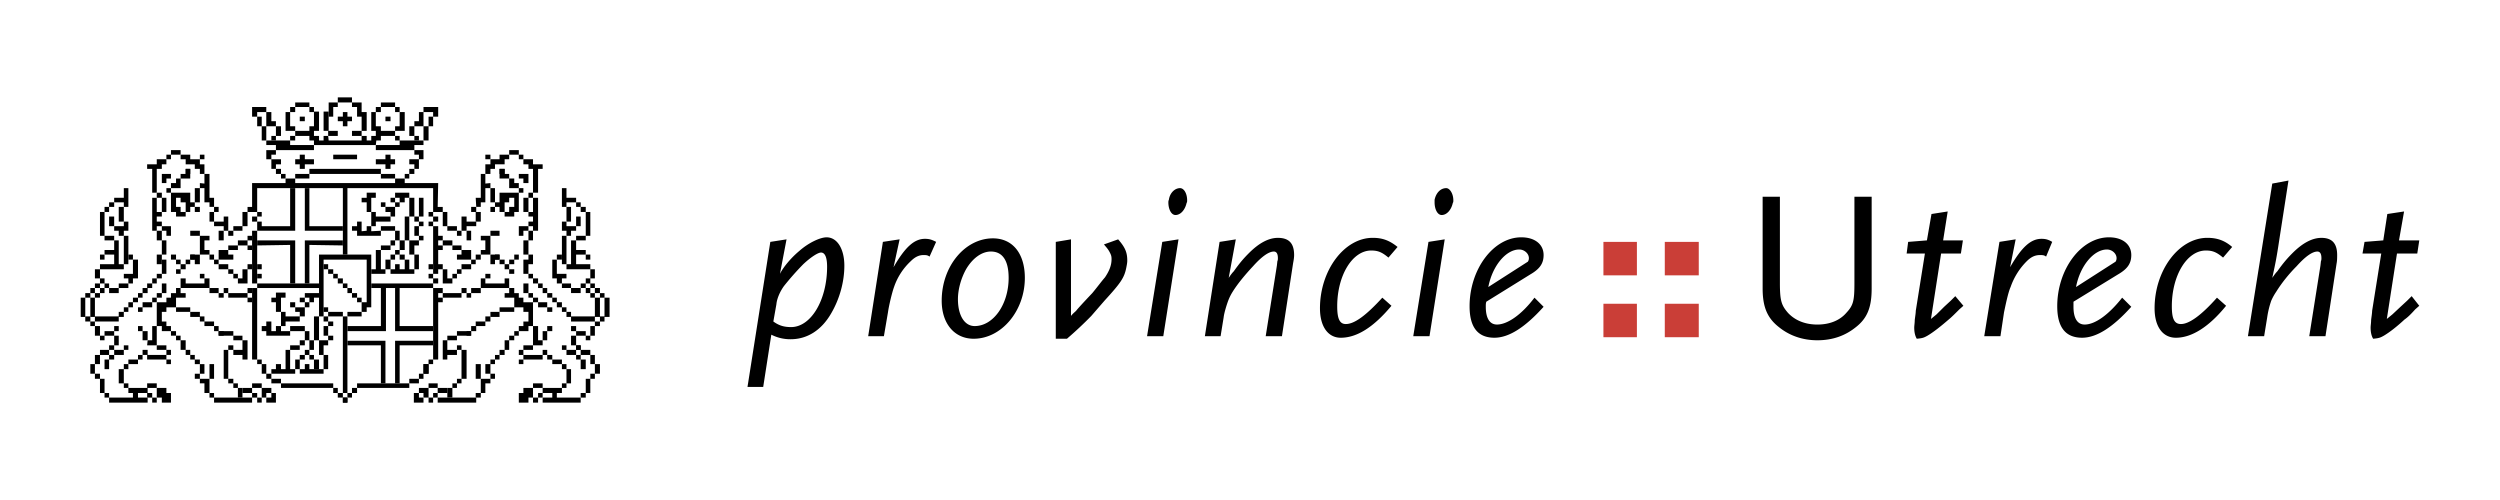 <svg xmlns="http://www.w3.org/2000/svg" width="200" height="40" style=""><rect id="backgroundrect" width="100%" height="100%" x="0" y="0" fill="none" stroke="none"/><g class="currentLayer" style=""><title>Layer 1</title><g fill-rule="evenodd" clip-rule="evenodd" id="svg_1" class=""><path fill="#fff" fill-opacity="0.0" d="M3.622,-76.378 h192.756 v192.756 H3.622 V-76.378 z" id="svg_2"/><path fill="#ca3e37" d="M128.274,19.351 h2.678 v2.677 h-2.678 v-2.677 zM133.183,19.351 h2.718 v2.677 h-2.718 v-2.677 zM128.274,24.3 h2.678 v2.677 h-2.678 v-2.677 zM133.183,24.3 h2.718 v2.677 h-2.718 v-2.677 z" id="svg_3"/><path d="M9.134,19.23 h0.365 v1.906 h0.406 v0.406 H7.998 v-0.406 h1.136 v-0.77 h-0.771 v-0.365 h0.771 v-0.771 zM20.574,16.958 h0.364 v0.365 h-0.364 v-0.365 zM20.167,17.323 h0.407 v0.406 h-0.407 v-0.406 zM17.125,31.806 h3.042 v0.404 h-3.042 v-0.404 zM20.574,21.136 h0.364 v0.406 h-0.364 v-0.406 zM20.574,21.907 h0.364 v0.365 h-0.364 v-0.365 zM27.429,31.806 h0.365 v0.404 h-0.365 v-0.404 zM21.303,29.897 h0.406 v0.407 h-0.406 v-0.407 zM20.938,29.128 h0.365 v0.769 h-0.365 v-0.769 zM25.887,24.585 h0.365 v0.365 h-0.365 v-0.365 zM20.574,28.763 h0.364 v0.365 h-0.364 v-0.365 zM21.709,30.304 h0.771 v0.365 h-0.771 v-0.365 zM26.658,31.034 h0.365 v0.406 h-0.365 v-0.406 zM27.023,31.44 h0.406 v0.366 h-0.406 v-0.366 zM23.981,9.331 h0.405 v0.366 h-0.405 v-0.366 zM22.48,13.915 h0.365 v0.366 h-0.365 v-0.366 zM23.21,10.873 h0.406 v0.365 h-0.406 v-0.365 zM22.074,13.51 h0.406 v0.405 h-0.406 v-0.405 zM24.751,8.561 h0.366 v0.405 h-0.366 v-0.405 zM23.21,8.561 h0.406 v0.405 h-0.406 v-0.405 zM34.65,17.323 h0.405 v0.406 h-0.405 v-0.406 zM34.285,17.729 h0.365 v0.365 h-0.365 v-0.365 zM34.65,22.272 h0.405 v0.405 h-0.405 v-0.405 zM34.285,21.136 h0.365 v0.406 h-0.365 v-0.406 zM34.285,21.907 h0.365 v0.365 h-0.365 v-0.365 z" id="svg_4"/><path d="M27.429,31.806 h0.365 v0.404 h-0.365 v-0.404 zM33.514,29.897 h0.365 v0.407 h-0.365 v-0.407 zM33.879,29.128 h0.406 v0.769 h-0.406 v-0.769 z" id="svg_5"/><path d="M33.879,29.128 h0.406 v0.769 h-0.406 v-0.769 zM34.285,28.763 h0.365 v0.365 h-0.365 v-0.365 zM32.743,30.304 h0.771 v0.365 h-0.771 v-0.365 zM28.159,31.034 h0.406 v0.406 h-0.406 v-0.406 zM27.794,31.44 h0.365 v0.366 h-0.365 v-0.366 zM30.471,13.915 h1.136 v0.366 h-1.136 v-0.366 zM30.836,9.331 h0.406 v0.366 h-0.406 v-0.366 zM32.378,13.915 h0.365 v0.366 h-0.365 v-0.366 zM31.607,10.873 h0.365 v0.365 h-0.365 v-0.365 zM32.743,13.51 h0.406 v0.405 h-0.406 v-0.405 zM30.066,8.561 h0.405 v0.405 h-0.405 v-0.405 zM31.607,8.561 h0.365 v0.405 h-0.365 v-0.405 zM34.65,18.094 h0.405 v3.813 h-0.405 v-3.813 zM20.574,22.677 H25.522 v0.365 h-4.948 v-0.365 zM27.429,25.313 h0.365 v6.127 h-0.365 v-6.127 zM25.887,21.136 h0.365 v0.406 h-0.365 v-0.406 zM26.252,21.542 h0.406 v0.365 h-0.406 v-0.365 zM26.658,21.907 h0.365 v0.365 h-0.365 v-0.365 zM27.023,22.272 h0.406 v0.405 h-0.406 v-0.405 zM27.429,22.677 h0.365 v0.365 h-0.365 v-0.365 zM28.159,23.448 h0.406 v0.365 h-0.406 v-0.365 zM27.794,23.042 h0.365 v0.406 h-0.365 v-0.406 zM28.565,23.813 h0.365 v0.366 h-0.365 v-0.366 zM29.701,22.677 h4.949 v0.365 h-4.949 v-0.365 zM24.751,13.51 h5.72 v0.405 h-5.72 v-0.405 zM26.658,12.374 h1.907 v0.365 h-1.907 v-0.365 zM30.066,11.603 h3.083 v0.406 h-3.083 v-0.406 zM31.972,11.238 h1.907 v0.365 H31.972 v-0.365 zM22.074,11.603 h3.043 v0.406 h-3.043 v-0.406 zM21.303,11.238 h1.907 v0.365 h-1.907 v-0.365 zM23.616,13.915 h1.135 v0.366 h-1.135 v-0.366 zM23.981,12.374 h0.405 v0.365 h0.731 v0.406 h-0.731 v0.365 h-0.405 v-0.365 h-0.365 v-0.406 h0.365 v-0.365 zM25.887,8.926 h0.406 v1.541 h-0.406 v-1.541 zM27.023,7.79 h1.136 v0.406 h-1.136 v-0.406 zM27.429,8.966 h0.365 v0.365 h0.365 v0.366 h-0.365 v0.405 h-0.365 v-0.405 h-0.406 v-0.366 h0.406 v-0.365 zM34.285,16.958 h0.365 v0.365 h-0.365 v-0.365 zM33.514,17.729 h0.365 v0.365 h-0.365 v-0.365 zM33.149,17.323 h0.365 v0.406 h-0.365 v-0.406 zM33.149,19.23 h0.365 v0.406 h-0.365 v-0.406 zM33.514,18.865 h0.365 v0.365 h-0.365 v-0.365 zM31.607,21.136 h0.365 v0.406 h-0.365 v-0.406 zM29.701,21.542 h1.135 v0.365 h-1.135 v-0.365 zM30.836,20.77 h0.406 v0.772 h-0.406 v-0.772 zM31.242,21.542 h1.907 v0.365 H31.242 v-0.365 zM33.149,20.366 h0.365 v1.176 h-0.365 v-1.176 zM31.607,20.001 h0.365 v0.365 h-0.365 v-0.365 zM31.242,20.366 h0.365 v0.404 h-0.365 v-0.404 zM31.972,20.366 h0.406 v0.404 h-0.406 v-0.404 zM32.378,20.77 h0.365 v0.772 h-0.365 v-0.772 zM32.743,19.23 h0.406 v1.136 h-0.406 v-1.136 zM31.972,19.23 h0.406 v0.771 h-0.406 v-0.771 zM31.242,19.23 h0.365 v0.406 h-0.365 v-0.406 zM32.378,17.323 h0.365 v1.907 h-0.365 v-1.907 zM31.607,18.459 h0.365 v0.771 h-0.365 v-0.771 zM30.471,18.094 h1.136 v0.365 h-1.136 v-0.365 zM29.701,16.958 h0.365 v1.136 h-0.365 v-1.136 zM30.066,17.323 h1.176 v0.406 h-1.176 v-0.406 zM30.471,16.187 h0.365 v0.365 h-0.365 v-0.365 zM31.607,16.187 h0.365 v0.365 h-0.365 v-0.365 zM31.242,15.822 h0.365 v0.365 h-0.365 V15.822 zM31.972,15.822 h0.406 v0.365 h-0.406 V15.822 zM31.607,15.416 h1.136 v0.406 h-1.136 v-0.406 zM32.743,15.822 h0.406 v1.501 h-0.406 V15.822 zM33.149,18.094 h0.365 v0.771 h-0.365 v-0.771 zM30.471,19.636 h0.771 v0.365 h-0.771 v-0.365 zM30.066,20.001 h0.405 v1.541 h-0.405 v-1.541 zM33.514,15.822 h0.365 v1.501 h-0.365 V15.822 zM26.252,25.72 h0.406 v0.365 h-0.406 v-0.365 zM25.887,25.313 h0.365 v0.407 h-0.365 v-0.407 zM26.252,26.856 h0.406 v0.366 h-0.406 v-0.366 zM24.386,29.128 h0.365 v0.404 h-0.365 v-0.404 zM23.616,28.763 h0.365 v0.769 h-0.365 v-0.769 zM23.981,29.532 h1.906 v0.365 h-1.906 v-0.365 zM25.887,28.397 h0.365 v1.135 h-0.365 v-1.135 zM24.386,27.991 h0.365 v0.406 h-0.365 v-0.406 zM23.981,28.397 h0.405 v0.366 h-0.405 v-0.366 zM24.751,28.397 h0.366 v0.366 h-0.366 v-0.366 z" id="svg_6"/><path d="M25.117,28.763 h0.405 v0.769 h-0.405 v-0.769 zM24.751,27.222 h0.366 v0.769 h-0.366 v-0.769 zM23.981,27.222 h0.405 v0.404 h-0.405 v-0.404 zM25.117,25.313 h0.405 v1.909 h-0.405 v-1.909 zM24.386,26.491 h0.365 v0.731 h-0.365 v-0.731 zM23.21,26.085 h1.176 v0.406 h-1.176 v-0.406 zM22.074,26.085 h0.406 v0.406 h-0.406 v-0.406 zM21.303,26.491 h1.907 v0.365 h-1.907 v-0.365 zM21.303,25.72 h0.406 v0.771 h-0.406 v-0.771 zM20.938,26.085 h0.365 v0.406 h-0.365 v-0.406 zM22.48,24.95 h0.365 v1.135 h-0.365 v-1.135 zM21.709,23.813 h0.365 v0.366 h-0.365 v-0.366 zM22.48,23.407 h0.365 v0.406 h-0.365 v-0.406 zM22.074,23.407 h0.406 v1.543 h-0.406 v-1.543 zM22.845,25.313 h1.136 v0.407 h-1.136 v-0.407 zM23.616,24.585 h0.365 v0.365 h-0.365 v-0.365 zM23.981,24.585 h0.405 v0.728 h-0.405 v-0.728 zM23.21,24.179 h0.406 v0.406 h-0.406 v-0.406 z" id="svg_7"/><path d="M24.386,24.179 h0.365 v0.406 h-0.365 v-0.406 zM23.981,23.813 h0.405 v0.366 h-0.405 v-0.366 zM24.751,23.813 h0.366 v0.366 h-0.366 v-0.366 zM24.386,23.448 H25.522 v0.365 h-1.136 v-0.365 zM25.887,26.085 h0.365 v0.771 h-0.365 v-0.771 zM23.21,27.626 h0.771 v0.365 h-0.771 v-0.365 zM22.845,27.991 h0.365 v1.541 h-0.365 v-1.541 zM25.522,27.222 h0.73 v0.404 h-0.73 v-0.404 zM25.522,27.626 h0.365 v0.771 H25.522 v-0.771 zM21.709,29.532 h1.907 v0.365 h-1.907 v-0.365 zM22.074,29.128 h0.406 v0.404 h-0.406 v-0.404 zM22.48,30.669 h4.178 v0.365 h-4.178 v-0.365 zM28.565,30.669 h4.178 v0.365 h-4.178 v-0.365 zM20.167,23.042 h0.407 v5.721 h-0.407 V23.042 zM34.65,23.042 h0.405 v5.721 h-0.405 V23.042 zM26.252,24.95 h1.177 v0.363 H26.252 v-0.363 zM27.794,24.95 h1.136 v0.363 h-1.136 v-0.363 zM20.167,18.459 h0.407 v4.218 h-0.407 v-4.218 zM30.066,12.739 h0.77 v-0.365 h0.406 v0.365 h0.365 v0.406 h-0.365 v0.365 h-0.406 v-0.365 h-0.77 v-0.406 zM32.743,12.739 h0.771 v0.771 h-0.365 v-0.365 h-0.406 v-0.406 zM33.149,12.009 h0.73 v0.73 h-0.365 v-0.365 h-0.365 v-0.365 zM13.312,15.051 h0.365 v0.365 H13.312 v-0.365 zM15.584,15.051 h0.406 v1.136 h-0.406 v-1.136 zM15.584,16.552 h0.406 v0.406 h-0.406 v-0.406 zM17.125,16.552 h0.366 v0.406 h-0.366 v-0.406 zM16.76,16.958 h0.365 v0.771 h-0.365 v-0.771 zM17.491,18.459 h0.405 v0.771 h-0.405 v-0.771 zM18.261,18.459 h0.406 v0.406 h-0.406 v-0.406 zM18.667,18.094 h0.73 v0.365 h-0.73 v-0.365 zM19.397,16.958 h0.406 v1.136 h-0.406 v-1.136 zM15.219,13.915 v-0.405 h-0.365 v0.405 h0.365 zM15.99,12.374 h0.365 v0.365 h-0.365 v-0.365 zM13.677,12.009 h0.771 v0.365 h-0.771 v-0.365 zM13.312,12.374 h0.365 v0.365 H13.312 v-0.365 zM12.541,15.416 h0.406 v0.406 h-0.406 v-0.406 zM12.947,15.822 h0.365 v1.136 h-0.365 V15.822 zM12.541,18.459 h0.406 v0.771 h-0.406 v-0.771 zM12.947,19.23 h0.365 v1.136 h-0.365 v-1.136 zM12.947,20.77 h0.365 v1.137 h-0.365 v-1.137 z" id="svg_8"/><path d="M12.541,20.366 h0.406 v0.77 h-0.406 v-0.77 zM12.541,21.907 h0.406 v0.365 h-0.406 v-0.365 zM12.541,23.448 h0.406 v0.365 h-0.406 v-0.365 zM12.176,22.272 h0.365 v0.405 h-0.365 v-0.405 z" id="svg_9"/><path d="M12.947,22.677 h0.365 v0.771 h-0.365 v-0.771 zM12.176,23.813 h0.365 v0.366 h-0.365 v-0.366 zM11.771,22.677 h0.405 v0.365 h-0.405 v-0.365 zM11.406,23.042 h0.405 v0.406 h-0.405 v-0.406 zM11.04,23.448 h0.366 v0.365 h-0.366 v-0.365 zM10.635,23.813 h0.405 v0.366 h-0.405 v-0.366 zM10.27,24.179 h0.365 v0.406 h-0.365 v-0.406 zM11.04,24.585 h0.366 v0.365 h-0.366 v-0.365 zM11.406,24.179 h0.77 v0.406 h-0.77 v-0.406 z" id="svg_10"/><path d="M9.905,24.585 h0.365 v0.365 h-0.365 v-0.365 zM9.499,24.95 h0.406 v0.404 h-0.406 v-0.404 zM7.593,25.313 h1.906 v0.407 H7.593 v-0.407 zM6.822,25.313 h0.405 v0.407 H6.822 v-0.407 zM7.227,25.72 h0.366 v0.365 h-0.366 v-0.365 z" id="svg_11"/><path d="M7.227,23.813 h0.366 v1.541 h-0.366 v-1.541 zM6.456,23.813 H6.822 v1.541 h-0.366 v-1.541 zM7.227,29.128 h0.366 v0.769 h-0.366 v-0.769 zM6.822,23.448 h0.405 v0.365 H6.822 v-0.365 zM7.593,23.448 h0.405 v0.365 h-0.405 v-0.365 zM7.593,22.677 h0.405 v0.365 h-0.405 v-0.365 z" id="svg_12"/><path d="M7.227,23.042 h0.366 v0.406 h-0.366 v-0.406 zM7.998,23.042 h0.365 v0.406 h-0.365 v-0.406 zM7.998,22.272 h0.365 v0.405 h-0.365 v-0.405 zM8.363,22.677 h0.365 v0.365 h-0.365 v-0.365 zM7.593,21.542 h0.405 v0.73 h-0.405 v-0.73 zM8.728,23.042 h0.771 v0.406 h-0.771 v-0.406 zM9.499,22.677 h0.771 v0.365 h-0.771 v-0.365 zM10.27,20.366 h0.365 v0.404 h-0.365 v-0.404 z" id="svg_13"/><path d="M9.905,18.865 h0.365 v2.271 h-0.365 v-2.271 zM7.998,20.366 h0.365 v0.404 h-0.365 v-0.404 zM8.363,18.865 h0.771 v0.365 h-0.771 v-0.365 zM7.998,16.958 h0.365 v1.907 h-0.365 v-1.907 zM8.728,17.323 h0.406 v0.771 h-0.406 v-0.771 zM9.499,16.552 h0.406 v1.177 h-0.406 V16.552 zM8.728,16.187 h0.406 v0.365 h-0.406 v-0.365 z" id="svg_14"/><path d="M8.363,16.552 h0.365 v0.406 h-0.365 v-0.406 zM7.593,26.085 h0.405 v0.771 h-0.405 v-0.771 zM7.998,26.856 h0.365 v0.366 h-0.365 v-0.366 zM8.363,26.491 h0.771 v0.365 h-0.771 v-0.365 zM8.728,27.626 h0.406 v0.365 h-0.406 v-0.365 zM9.134,26.085 h0.365 v0.406 h-0.365 v-0.406 zM9.134,26.856 h0.365 v0.77 h-0.365 v-0.77 zM7.998,27.991 h0.73 v0.406 h-0.73 v-0.406 zM9.134,27.991 h0.771 v0.406 h-0.771 v-0.406 zM8.728,28.397 h0.406 v0.366 h-0.406 v-0.366 zM8.363,28.763 h0.365 v0.769 h-0.365 v-0.769 zM7.593,28.397 h0.405 v0.731 h-0.405 v-0.731 zM13.677,20.366 h0.406 v0.404 h-0.406 v-0.404 zM14.448,21.136 h0.406 v0.406 h-0.406 v-0.406 zM14.083,21.542 h0.365 v0.365 h-0.365 v-0.365 zM14.854,20.77 h0.365 v0.366 h-0.365 v-0.366 zM14.083,20.77 h0.365 v0.366 h-0.365 v-0.366 zM7.593,29.897 h0.405 v0.407 h-0.405 v-0.407 zM7.998,30.304 h0.365 v1.136 h-0.365 v-1.136 zM8.363,31.44 h0.365 v0.366 h-0.365 v-0.366 zM10.635,31.44 h-0.365 v-0.406 h1.541 v0.406 h-0.771 v0.366 h0.771 v0.404 H8.728 v-0.404 h1.907 v-0.366 zM9.905,30.669 h0.365 v0.365 h-0.365 v-0.365 zM9.499,29.532 h0.406 v1.137 h-0.406 v-1.137 zM9.905,29.128 h0.365 v0.404 h-0.365 v-0.404 zM10.27,28.763 h0.77 v0.365 h-0.77 v-0.365 zM11.04,28.397 h0.366 v0.366 h-0.366 v-0.366 z" id="svg_15"/><path d="M11.771,31.44 h0.405 v0.366 h-0.405 v-0.366 zM12.176,31.806 h0.365 v0.404 h-0.365 v-0.404 zM11.771,30.669 h0.77 v0.365 h-0.77 v-0.365 zM11.406,27.991 h0.405 v0.406 h-0.405 v-0.406 zM11.771,28.397 H13.312 v0.366 H11.771 v-0.366 zM13.677,26.491 h0.406 v0.365 h-0.406 v-0.365 zM13.312,28.763 h0.365 v0.365 H13.312 v-0.365 zM13.312,27.991 h0.365 v0.406 H13.312 v-0.406 zM12.541,27.626 h0.771 v0.365 h-0.771 v-0.365 zM11.406,26.491 h0.405 v0.731 h-0.405 v-0.731 zM11.04,26.085 h0.366 v0.406 h-0.366 v-0.406 zM9.905,27.626 h0.365 v0.365 h-0.365 v-0.365 zM14.083,26.856 h0.365 v0.366 h-0.365 v-0.366 zM14.854,27.991 h0.365 v0.406 h-0.365 v-0.406 zM14.448,27.222 h0.406 v0.769 h-0.406 v-0.769 zM15.219,28.397 h0.365 v0.366 h-0.365 v-0.366 zM15.584,28.763 h0.406 v0.365 h-0.406 v-0.365 zM15.99,29.128 h0.365 v0.769 h-0.365 v-0.769 zM15.584,29.897 h0.406 v0.407 h-0.406 v-0.407 zM16.76,31.44 h0.365 v0.366 h-0.365 v-0.366 zM20.574,31.806 h0.364 v0.404 h-0.364 v-0.404 zM20.167,31.44 h0.407 v0.366 h-0.407 v-0.366 z" id="svg_16"/><path d="M20.938,31.034 h0.365 v0.772 h-0.365 v-0.772 zM20.167,30.669 h0.771 v0.365 h-0.771 v-0.365 zM21.303,31.034 h0.406 v0.406 h-0.406 v-0.406 zM18.667,30.669 h0.365 v0.365 h-0.365 v-0.365 zM19.032,31.034 h0.365 v0.772 h-0.365 v-0.772 zM18.261,30.304 h0.406 v0.365 h-0.406 v-0.365 zM16.76,29.128 h0.365 v1.176 h-0.365 v-1.176 zM17.896,27.991 h0.365 v2.313 h-0.365 v-2.313 zM18.261,27.626 h0.406 v0.365 h-0.406 v-0.365 zM18.667,27.991 h0.73 v0.406 h-0.73 v-0.406 zM19.397,27.222 h0.406 v1.541 h-0.406 V27.222 zM18.667,26.856 h0.73 v0.366 h-0.73 v-0.366 zM17.125,26.085 h0.366 v0.406 h-0.366 v-0.406 zM17.491,26.491 h1.176 v0.365 h-1.176 v-0.365 z" id="svg_17"/><path d="M17.896,26.491 h-0.405 v0.365 h0.405 v-0.365 zM16.355,25.72 h0.77 v0.365 h-0.77 v-0.365 zM15.99,25.313 h0.365 v0.407 h-0.365 v-0.407 zM15.219,24.95 h0.771 v0.404 h-0.771 v-0.404 zM16.76,23.042 h0.731 v0.406 h-0.731 v-0.406 zM17.491,23.448 h0.405 v0.365 h-0.405 v-0.365 zM17.896,23.042 h0.365 v0.406 h-0.365 v-0.406 zM18.261,23.448 h1.542 v0.365 h-1.542 v-0.365 zM19.803,23.042 h0.364 v0.406 h-0.364 v-0.406 zM19.803,23.813 h0.364 v0.366 h-0.364 v-0.366 zM15.584,20.366 h-0.365 v0.404 h0.365 v-0.404 zM15.99,21.907 h0.365 v0.365 h-0.365 v-0.365 zM16.76,20.366 h0.365 v0.404 h-0.365 v-0.404 zM15.219,18.459 h0.771 v0.406 h-0.771 v-0.406 zM17.125,20.77 h0.366 v0.366 h-0.366 v-0.366 zM17.491,21.136 h0.77 v0.406 h-0.77 v-0.406 zM18.261,21.542 h0.406 v0.365 h-0.406 v-0.365 zM19.397,21.542 h0.406 v1.135 h-0.406 V21.542 zM18.667,21.907 h0.365 v0.365 h-0.365 v-0.365 zM19.032,22.272 h0.365 v0.405 h-0.365 v-0.405 zM19.803,21.136 h0.364 v0.406 h-0.364 v-0.406 zM19.803,19.636 h0.364 v0.365 h-0.364 v-0.365 zM19.803,18.865 h0.364 v0.365 h-0.364 v-0.365 zM17.491,20.001 h0.77 v0.365 h0.406 v0.404 h-1.176 v-0.769 zM18.261,19.636 h0.771 v0.365 h-0.771 v-0.365 zM19.032,19.23 h0.771 v0.406 h-0.771 v-0.406 zM17.125,18.094 h0.771 v0.365 h0.365 v-1.136 h-0.365 v0.406 h-0.771 v0.365 zM16.76,18.865 v0.365 h-0.405 v0.771 h0.405 v0.365 h-0.77 v-1.501 h0.77 zM15.219,15.416 v0.771 h0.365 v0.365 h-0.365 v0.406 h-0.365 v0.365 h-0.771 v-0.365 h-0.406 v-1.542 h1.542 zm-0.771,1.542 h0.406 v-0.771 h-0.406 V15.822 h-0.365 v0.73 h0.365 v0.406 zM13.312,31.034 v0.406 h0.365 v0.77 h-0.73 v-0.404 h-0.406 v-0.772 h0.771 zM22.074,31.44 v0.77 h-0.771 v-0.404 h0.406 v-0.366 h0.365 zM9.134,18.094 h0.771 v-0.365 h0.365 v0.73 h-0.365 v0.406 h-0.406 v-0.406 h-0.365 v-0.365 zM10.27,15.051 h-0.365 v0.771 h-0.771 v0.365 h0.771 v0.365 h0.365 v-1.501 zM12.541,12.739 h0.771 v0.406 h-0.365 v0.365 h-0.406 v1.906 h-0.365 v-1.906 h-0.405 v-0.365 h0.77 v-0.406 z" id="svg_18"/><path d="M13.677,13.915 v0.366 H13.312 v0.365 h-0.365 v-0.731 h0.73 zM13.677,18.094 v0.771 H13.312 v-0.406 h-0.365 v-0.365 h0.73 zM15.219,20.366 h0.771 v0.77 h-0.406 v-0.366 h-0.365 v-0.404 zM16.355,13.145 v0.77 h-0.365 v-0.405 h-0.406 v-0.365 h-0.73 v-0.406 h-0.406 v-0.365 h0.771 v0.365 h0.771 v0.406 h0.365 zM15.219,13.51 v0.771 h-0.771 v0.77 h-0.771 v-0.405 h0.406 v-0.365 h0.365 v-0.366 h0.406 v-0.405 h0.365 zM46.089,27.626 h0.365 v0.365 h-0.365 v-0.365 zM19.397,31.034 h0.77 v0.406 h-0.77 v-0.406 zM20.167,8.561 h1.136 v0.405 h0.406 v0.731 h0.365 v0.405 h0.406 v0.771 h-0.406 v0.365 h-0.365 v-0.365 h0.365 v-0.771 h-0.771 v-1.136 h-0.729 v0.365 h0.364 v0.771 h0.365 v1.136 h-0.365 V10.102 h-0.364 v-0.771 h-0.407 v-0.77 zM22.845,8.966 h0.365 v1.136 h0.406 v0.365 h-0.771 v-1.501 zM23.616,8.196 h1.135 v0.365 h-1.135 v-0.365 zM21.303,12.009 h0.771 v0.365 h-0.365 v0.365 h-0.406 v-0.73 zM21.709,12.739 h0.771 v0.406 h-0.406 v0.365 h-0.365 v-0.771 zM26.252,10.467 h0.771 v0.406 h-0.771 v-0.406 zM26.293,8.196 h0.73 v0.365 h-0.365 v0.77 h-0.365 v-1.135 zM28.159,8.196 h0.771 v0.77 h0.405 v1.501 h-0.405 v-1.136 h-0.365 v-0.77 h-0.406 v-0.365 zM28.159,10.467 h0.771 v0.406 h-0.771 v-0.406 zM30.471,8.196 h1.136 v0.365 h-1.136 v-0.365 zM32.378,8.966 h-0.406 v1.136 h-0.365 v0.365 h0.771 v-1.501 zM35.055,8.561 h-1.176 v0.405 h-0.365 v0.731 h-0.365 v0.405 h-0.406 v0.771 h0.406 v0.365 h0.365 v-0.365 h-0.365 v-0.771 h0.73 v-1.136 h0.771 v0.365 h-0.365 v0.771 h-0.406 v1.136 h0.406 V10.102 h0.365 v-0.771 h0.405 v-0.77 zM14.448,22.272 h0.406 v0.405 h1.501 v-0.405 h0.405 v0.77 h-2.312 v-0.77 zM12.541,26.085 v1.541 h-0.77 l0.04,-0.404 h0.365 v-1.137 h0.365 zM15.99,30.304 h0.77 v1.136 h-0.405 v-0.771 h-0.365 v-0.365 z" id="svg_19"/><path d="M12.541,24.179 h0.771 v-0.366 h0.365 v-0.365 h0.406 v-0.406 h0.365 v0.406 h0.406 v0.365 h-0.771 v0.772 h1.136 v0.365 h-1.136 v-0.365 H13.312 v0.365 h-0.365 v0.77 h0.365 v0.365 h0.365 v0.406 h-0.73 v-0.406 h-0.406 v-1.906 zM10.635,20.77 h0.405 v1.502 h-0.405 v0.405 h-0.365 v-0.405 h-0.365 v-0.365 h0.73 v-1.137 zM12.541,15.822 h-0.365 v2.637 h0.365 v-0.365 h0.406 v-0.365 h-0.406 v-0.406 h0.406 v-0.365 h-0.406 V15.822 zM15.99,14.646 l0.365,0.04 v-0.771 h0.405 V15.822 h0.365 v0.73 h-0.365 v-0.365 h-0.405 v-1.136 h-0.365 v-0.405 zM23.616,10.467 h1.135 v-0.365 h0.366 v-1.176 h0.405 v1.541 h-0.405 v0.406 h0.405 v0.365 h0.365 v-0.365 h0.365 l0.041,0.365 h2.637 v-0.365 h0.405 v0.365 h0.366 v-0.365 h0.365 v-0.406 h-0.365 v-1.501 h0.365 v1.136 h0.405 v0.365 h1.136 v0.406 h-1.136 v0.365 h-0.365 l-0.04,0.365 h-4.949 v-0.365 h-0.366 v-0.365 h-1.135 v-0.406 zM30.066,15.416 h-0.731 v0.406 h-0.405 v0.365 h0.405 v0.771 h0.366 V15.822 h0.365 v-0.406 zM28.565,17.729 h0.365 v0.77 l0.405,-0.04 v-0.365 h0.366 v0.405 l0.77,-0.04 v0.406 h-1.906 v-0.406 h-0.406 v-0.365 h0.406 v-0.365 zM30.836,16.552 v0.406 h0.406 v0.365 h0.365 v-0.771 h-0.771 z" id="svg_20"/><path d="M19.803,16.958 h0.771 v-1.907 h6.855 v5.315 h0.365 v-5.315 h6.856 v1.907 h0.77 v-0.406 h-0.405 l0.04,-1.906 h-2.677 v-0.365 h-0.771 v0.365 h-7.991 v-0.365 h-0.771 v0.365 h-2.678 v1.906 h-0.364 v0.406 z" id="svg_21"/><path d="M20.574,17.729 h0.364 v0.365 h2.272 v-3.043 h0.406 v3.408 h-3.042 v-0.73 zM20.574,19.23 h3.042 v3.447 h-0.406 v-3.083 l-2.636,0.042 v-0.406 zM27.429,19.23 h-3.043 v3.447 h0.365 v-3.083 l2.678,0.042 v-0.406 zM27.429,18.459 h-3.043 v-3.408 h0.365 v3.043 h2.678 v0.365 z" id="svg_22"/><path d="M25.522,25.313 h0.365 v-4.543 h3.448 v3.409 h-0.405 v0.771 h0.405 v-0.365 h0.366 v-4.219 H25.522 v4.947 zM27.794,27.261 h3.042 v3.408 h-0.365 v-3.043 h-2.677 v-0.365 zM34.65,27.261 h-3.043 v3.408 h0.365 v-3.043 h2.678 v-0.365 zM34.65,26.491 h-3.043 V23.042 h0.365 v3.043 h2.678 v0.406 z" id="svg_23"/><path d="M27.794,26.491 h3.083 V23.042 h-0.406 v3.043 h-2.677 v0.406 zM46.089,19.23 h-0.406 v1.906 h-0.365 v0.406 h1.907 v-0.406 h-1.136 v-0.77 h0.771 v-0.365 h-0.771 v-0.771 zM45.683,25.313 h1.907 v0.407 h-1.907 v-0.407 zM47.996,25.313 h0.364 v0.407 h-0.364 v-0.407 zM47.59,25.72 h0.406 v0.365 h-0.406 v-0.365 zM47.59,23.813 h0.406 v1.541 h-0.406 v-1.541 zM48.36,23.813 h0.406 v1.541 h-0.406 v-1.541 zM47.996,23.448 h0.364 v0.365 h-0.364 v-0.365 zM47.225,23.448 h0.365 v0.365 h-0.365 v-0.365 zM47.225,22.677 h0.365 v0.365 h-0.365 v-0.365 zM47.59,23.042 h0.406 v0.406 h-0.406 v-0.406 zM46.86,23.042 h0.365 v0.406 h-0.365 v-0.406 zM46.86,22.272 h0.365 v0.405 h-0.365 v-0.405 zM46.454,22.677 h0.406 v0.365 h-0.406 v-0.365 zM47.225,21.542 h0.365 v0.73 h-0.365 v-0.73 zM45.683,23.042 h0.771 v0.406 h-0.771 v-0.406 zM44.953,22.677 h0.73 v0.365 h-0.73 v-0.365 zM44.547,20.366 h0.406 v0.404 h-0.406 v-0.404 z" id="svg_24"/><path d="M44.953,18.865 h0.365 v2.271 h-0.365 v-2.271 zM46.86,20.366 h0.365 v0.404 h-0.365 v-0.404 zM46.089,18.865 h0.771 v0.365 h-0.771 v-0.365 zM46.86,16.958 h0.365 v1.907 h-0.365 v-1.907 zM46.089,17.323 h0.365 v0.771 h-0.365 v-0.771 zM45.318,16.552 h0.365 v1.177 h-0.365 V16.552 zM46.089,16.187 h0.365 v0.365 h-0.365 v-0.365 zM46.454,16.552 h0.406 v0.406 h-0.406 v-0.406 zM47.225,26.085 h0.365 v0.771 h-0.365 v-0.771 zM46.86,26.856 h0.365 v0.366 h-0.365 v-0.366 zM46.089,26.491 h0.771 v0.365 h-0.771 v-0.365 z" id="svg_25"/><path d="M46.089,18.094 h-0.771 v-0.365 h-0.365 v0.73 h0.365 v0.406 h0.365 v-0.406 h0.406 v-0.365 zM44.953,15.051 h0.365 v0.771 h0.771 v0.365 h-0.771 v0.365 h-0.365 v-1.501 zM44.547,20.77 h-0.364 v1.502 h0.364 v0.405 h0.406 v-0.405 h0.365 v-0.365 h-0.771 v-1.137 zM35.015,31.806 h3.083 v0.404 h-3.083 v-0.404 zM41.505,15.051 h0.366 v0.365 h-0.366 v-0.365 zM39.233,15.051 h0.366 v1.136 h-0.366 v-1.136 zM39.233,16.552 h0.366 v0.406 h-0.366 v-0.406 zM37.692,16.552 h0.406 v0.406 h-0.406 v-0.406 z" id="svg_26"/><path d="M38.057,16.958 h0.406 v0.771 h-0.406 v-0.771 zM37.327,18.459 h0.365 v0.771 h-0.365 v-0.771 zM36.556,18.459 h0.365 v0.406 h-0.365 v-0.406 zM35.786,18.094 h0.77 v0.365 h-0.77 v-0.365 zM35.42,16.958 h0.366 v1.136 h-0.366 v-1.136 zM39.964,13.915 v-0.405 h0.406 v0.405 h-0.406 zM38.828,12.374 h0.405 v0.365 h-0.405 v-0.365 zM40.734,12.009 h0.771 v0.365 h-0.771 v-0.365 zM41.505,12.374 h0.366 v0.365 h-0.366 v-0.365 zM42.276,15.416 h0.365 v0.406 h-0.365 v-0.406 zM41.871,15.822 h0.405 v1.136 h-0.405 V15.822 zM42.276,18.459 h0.365 v0.771 h-0.365 v-0.771 zM41.871,19.23 h0.405 v1.136 h-0.405 v-1.136 zM41.871,20.77 h0.405 v1.137 h-0.405 v-1.137 zM42.276,20.366 h0.365 v0.77 h-0.365 v-0.77 zM42.276,21.907 h0.365 v0.365 h-0.365 v-0.365 zM42.276,23.448 h0.365 v0.365 h-0.365 v-0.365 zM42.641,22.272 h0.405 v0.405 h-0.405 v-0.405 zM41.871,22.677 h0.405 v0.771 h-0.405 v-0.771 zM42.641,23.813 h0.405 v0.366 h-0.405 v-0.366 zM43.046,22.677 h0.366 v0.365 h-0.366 v-0.365 zM43.412,23.042 h0.365 v0.406 h-0.365 v-0.406 zM43.777,23.448 h0.406 v0.365 h-0.406 v-0.365 zM44.183,23.813 h0.364 v0.366 h-0.364 v-0.366 zM44.547,24.179 h0.406 v0.406 h-0.406 v-0.406 zM43.777,24.585 h0.406 v0.365 h-0.406 v-0.365 zM43.046,24.179 h0.731 v0.406 h-0.731 v-0.406 zM44.953,24.585 h0.365 v0.365 h-0.365 v-0.365 zM45.318,24.95 h0.365 v0.404 h-0.365 v-0.404 zM47.59,29.128 h0.406 v0.769 h-0.406 v-0.769 zM46.089,27.626 h0.365 v0.365 h-0.365 v-0.365 zM45.683,26.085 h0.406 v0.406 h-0.406 v-0.406 zM45.683,26.856 h0.406 v0.77 h-0.406 v-0.77 zM46.454,27.991 h0.771 v0.406 h-0.771 v-0.406 zM45.318,27.991 h0.771 v0.406 h-0.771 v-0.406 zM46.089,28.397 h0.365 v0.366 h-0.365 v-0.366 zM46.454,28.763 h0.406 v0.769 h-0.406 v-0.769 zM47.225,28.397 h0.365 v0.731 h-0.365 v-0.731 zM41.14,20.366 h0.365 v0.404 h-0.365 v-0.404 zM40.37,21.136 h0.364 v0.406 h-0.364 v-0.406 zM40.734,21.542 h0.406 v0.365 h-0.406 v-0.365 zM39.964,20.77 h0.406 v0.366 h-0.406 v-0.366 zM40.734,20.77 h0.406 v0.366 h-0.406 v-0.366 zM47.225,29.897 h0.365 v0.407 h-0.365 v-0.407 zM46.86,30.304 h0.365 v1.136 h-0.365 v-1.136 zM44.547,31.44 h0.406 v-0.406 H43.412 v0.406 h0.771 v0.366 h-0.771 v0.404 h3.042 v-0.404 h-1.907 v-0.366 zM44.953,30.669 h0.365 v0.365 h-0.365 v-0.365 zM45.318,29.532 h0.365 v1.137 h-0.365 v-1.137 zM44.953,29.128 h0.365 v0.404 h-0.365 v-0.404 zM44.183,28.763 h0.77 v0.365 h-0.77 v-0.365 zM43.777,28.397 h0.406 v0.366 h-0.406 v-0.366 zM42.641,31.806 h0.405 v0.404 h-0.405 v-0.404 zM42.641,30.669 h0.771 v0.365 h-0.771 v-0.365 zM43.412,27.991 h0.365 v0.406 h-0.365 v-0.406 zM41.871,28.397 h1.541 v0.366 h-1.541 v-0.366 zM41.14,26.491 h0.365 v0.365 h-0.365 v-0.365 zM41.505,28.763 h0.366 v0.365 h-0.366 v-0.365 zM41.505,27.991 h0.366 v0.406 h-0.366 v-0.406 zM41.871,27.626 h0.77 v0.365 h-0.77 v-0.365 zM43.412,26.491 h0.365 v0.731 h-0.365 v-0.731 zM43.777,26.085 h0.406 v0.406 h-0.406 v-0.406 zM44.953,27.626 h0.365 v0.365 h-0.365 v-0.365 zM40.734,26.856 h0.406 v0.366 h-0.406 v-0.366 zM39.964,27.991 h0.406 v0.406 h-0.406 v-0.406 zM40.37,27.222 h0.364 v0.769 h-0.364 v-0.769 zM39.599,28.397 h0.365 v0.366 h-0.365 v-0.366 zM39.233,28.763 h0.366 v0.365 h-0.366 v-0.365 zM38.828,29.128 h0.405 v0.769 h-0.405 v-0.769 zM39.233,29.897 h0.366 v0.407 h-0.366 v-0.407 zM38.057,31.44 h0.406 v0.366 h-0.406 v-0.366 zM34.285,31.806 h0.365 v0.404 h-0.365 v-0.404 zM34.65,31.44 h0.365 v0.366 h-0.365 v-0.366 zM33.879,31.034 h0.406 v0.772 h-0.406 v-0.772 zM34.285,30.669 h0.73 v0.365 h-0.73 v-0.365 zM33.514,31.034 h0.365 v0.406 h-0.365 v-0.406 zM36.191,30.669 h0.365 v0.365 h-0.365 v-0.365 zM35.786,31.034 h0.405 v0.772 h-0.405 v-0.772 zM36.556,30.304 h0.365 v0.365 h-0.365 v-0.365 zM38.057,29.128 h0.406 v1.176 h-0.406 v-1.176 zM36.921,27.991 h0.406 v2.313 h-0.406 v-2.313 zM36.556,27.626 h0.365 v0.365 h-0.365 v-0.365 zM35.786,27.991 h0.77 v0.406 h-0.77 v-0.406 zM35.42,27.222 h0.366 v1.541 h-0.366 V27.222 zM35.786,26.856 h0.77 v0.366 h-0.77 v-0.366 zM37.692,26.085 h0.406 v0.406 h-0.406 v-0.406 zM36.556,26.491 h1.136 v0.365 h-1.136 v-0.365 z" id="svg_27"/><path d="M37.327,26.491 h0.365 v0.365 h-0.365 v-0.365 zM38.057,25.72 h0.771 v0.365 h-0.771 v-0.365 zM38.828,25.313 h0.405 v0.407 h-0.405 v-0.407 z" id="svg_28"/><path d="M39.233,24.95 h0.731 v0.404 h-0.731 v-0.404 zM37.692,23.042 h0.771 v0.406 h-0.771 v-0.406 zM37.327,23.448 h0.365 v0.365 h-0.365 v-0.365 zM36.921,23.042 h0.406 v0.406 h-0.406 v-0.406 zM35.42,23.448 h1.501 v0.365 h-1.501 v-0.365 z" id="svg_29"/><path d="M35.015,23.042 h0.405 v0.406 h-0.405 v-0.406 zM35.015,23.813 h0.405 v0.366 h-0.405 v-0.366 zM39.599,20.366 h0.365 v0.404 h-0.365 v-0.404 zM38.828,21.907 h0.405 v0.365 h-0.405 v-0.365 zM38.057,20.366 h0.406 v0.404 h-0.406 v-0.404 zM39.233,18.459 h0.731 v0.406 h-0.731 v-0.406 zM37.692,20.77 h0.365 v0.366 h-0.365 v-0.366 zM36.921,21.136 h0.771 v0.406 h-0.771 v-0.406 zM36.556,21.542 h0.365 v0.365 h-0.365 v-0.365 zM35.42,21.542 h0.366 v1.135 h-0.366 V21.542 zM36.191,21.907 h0.365 v0.365 h-0.365 v-0.365 zM35.786,22.272 h0.405 v0.405 h-0.405 v-0.405 zM35.015,21.136 h0.405 v0.406 h-0.405 v-0.406 zM35.015,19.636 h0.405 v0.365 h-0.405 v-0.365 zM35.015,18.865 h0.405 v0.365 h-0.405 v-0.365 zM37.692,20.001 h-0.771 v0.365 h-0.365 v0.404 h1.136 v-0.769 zM36.191,19.636 h0.73 v0.365 h-0.73 v-0.365 z" id="svg_30"/><path d="M35.42,19.23 h0.771 v0.406 h-0.771 v-0.406 zM38.098,18.094 h-0.771 v0.365 h-0.406 v-1.136 h0.406 v0.406 h0.771 v0.365 zM38.463,18.865 v0.365 h0.365 v0.771 h-0.365 v0.365 h0.77 v-1.501 h-0.77 zM41.505,15.416 v1.542 h-0.365 v0.365 h-0.771 v-0.365 h-0.406 v-0.406 h-0.365 v-0.365 h0.365 v-0.771 h1.542 zm-0.771,1.136 h0.406 v-0.73 h-0.406 v0.365 h-0.365 v0.771 h0.365 v-0.406 zM41.871,31.034 v0.406 h-0.366 v0.77 h0.771 v-0.404 h0.365 v-0.772 h-0.77 zM33.108,31.44 v0.77 h0.771 v-0.404 h-0.365 v-0.366 h-0.406 zM42.641,12.739 h-0.77 v0.406 h0.405 v0.365 h0.365 v1.906 h0.405 v-1.906 h0.366 v-0.365 h-0.771 v-0.406 z" id="svg_31"/><path d="M41.505,13.915 v0.366 h0.366 v0.365 h0.405 v-0.731 h-0.771 zM41.505,18.094 v0.771 h0.366 v-0.406 h0.405 v-0.365 h-0.771 zM39.964,20.366 h-0.731 v0.77 h0.366 v-0.366 h0.365 v-0.404 zM38.828,13.145 v0.77 h0.405 v-0.405 h0.366 v-0.365 h0.771 v-0.406 h0.364 v-0.365 h-0.77 v0.365 h-0.731 v0.406 h-0.405 zM39.964,13.51 v0.771 h0.77 v0.77 h0.771 v-0.405 h-0.365 v-0.365 h-0.406 v-0.366 h-0.364 v-0.405 h-0.406 zM35.015,31.034 h0.771 v0.406 h-0.771 v-0.406 zM40.734,22.272 h-0.364 v0.405 h-1.542 v-0.405 h-0.365 v0.77 h2.271 v-0.77 zM42.641,26.085 v1.541 h0.771 v-0.404 h-0.366 v-1.137 h-0.405 zM39.233,30.304 h-0.77 v1.136 h0.365 v-0.771 h0.405 v-0.365 z" id="svg_32"/><path d="M42.641,24.179 h-0.77 v-0.366 h-0.366 v-0.365 h-0.365 v-0.406 h-0.406 v0.406 h-0.364 v0.365 h0.77 v0.772 h-1.176 v0.365 h1.176 v-0.365 h0.731 v0.365 h0.405 v0.77 h-0.405 v0.365 h-0.366 v0.406 h0.771 v-0.406 h0.365 v-1.906 zM42.641,15.822 h0.405 v2.637 h-0.405 v-0.365 h-0.365 v-0.365 h0.365 v-0.406 h-0.365 v-0.365 h0.365 V15.822 zM39.233,14.646 l-0.405,0.04 v-0.771 h-0.365 V15.822 h-0.406 l0.041,0.73 h0.365 v-0.365 h0.365 v-1.136 h0.405 v-0.405 zM46.454,31.44 h0.406 v0.366 h-0.406 v-0.366 zM43.046,31.44 h0.366 v0.366 h-0.366 v-0.366 zM66.493,25.071 c-0.771,1.338 -1.907,2.068 -3.245,2.068 a3.316,3.316 0 0 1 -1.542,-0.365 l-0.649,4.178 h-1.257 l1.825,-11.601 l1.298,-0.203 l-0.527,2.759 c0.122,-0.244 0.243,-0.406 0.325,-0.527 a7.471,7.471 0 0 1 1.217,-1.299 c0.73,-0.649 1.663,-1.095 2.19,-1.095 c0.852,0 1.42,0.933 1.42,2.272 c0,1.257 -0.365,2.637 -1.055,3.813 zm-0.811,-4.868 c-0.243,0 -0.812,0.364 -1.42,0.933 a22.534,22.534 0 0 0 -1.542,1.744 c-0.325,0.447 -0.568,1.016 -0.608,1.461 l-0.244,1.379 c0.446,0.324 0.852,0.447 1.42,0.447 c1.582,0 2.88,-2.15 2.88,-4.828 c0,-0.731 -0.162,-1.136 -0.486,-1.136 zM74.363,20.528 c-0.162,-0.123 -0.284,-0.123 -0.487,-0.123 c-0.324,0 -0.649,0.123 -1.014,0.488 a5.063,5.063 0 0 0 -1.339,2.068 c-0.162,0.445 -0.405,1.461 -0.486,2.027 l-0.325,1.906 h-1.257 l1.176,-7.544 l1.338,-0.203 l-0.486,2.231 c0.933,-1.623 1.663,-2.272 2.515,-2.272 c0.365,0 0.568,0.081 0.892,0.243 l-0.527,1.179 zM77.892,27.099 c-1.542,0 -2.556,-1.217 -2.556,-3.041 c0,-2.76 1.866,-4.99 4.097,-4.99 c1.582,0 2.555,1.217 2.555,3.164 c0.001,2.636 -1.865,4.867 -4.096,4.867 zm1.379,-6.977 c-0.73,0 -1.46,0.527 -1.987,1.42 c-0.406,0.73 -0.649,1.623 -0.649,2.393 c0,1.299 0.527,2.15 1.338,2.15 c1.501,0 2.718,-1.744 2.718,-3.854 c0,-1.379 -0.486,-2.109 -1.42,-2.109 zM90.102,21.421 c-0.162,0.811 -0.446,1.217 -1.744,2.637 l-1.055,1.217 a30.071,30.071 0 0 1 -1.947,1.824 h-0.893 v-7.748 l1.217,-0.203 v6.126 c0.162,-0.203 0.325,-0.324 0.406,-0.406 c0.121,-0.162 0.567,-0.648 1.298,-1.42 c0.405,-0.486 0.73,-0.934 1.014,-1.258 c0.325,-0.486 0.527,-0.932 0.527,-1.461 c0,-0.242 -0.041,-0.363 -0.203,-0.648 c-0.122,-0.203 -0.203,-0.283 -0.406,-0.527 l1.136,-0.406 c0.568,0.649 0.73,1.055 0.73,1.704 c0.001,0.163 -0.039,0.366 -0.08,0.569 zM94.929,16.228 c-0.121,0.567 -0.486,0.973 -0.892,0.973 c-0.325,0 -0.568,-0.446 -0.568,-1.014 c0,-0.04 0,-0.122 0.041,-0.203 c0.081,-0.568 0.487,-0.933 0.893,-0.933 c0.324,0 0.568,0.446 0.568,0.974 c-0.001,0.081 -0.001,0.162 -0.042,0.203 zm-1.866,10.667 h-1.298 l1.217,-7.544 l1.298,-0.203 l-1.217,7.747 zM103.448,21.056 l-0.893,5.84 h-1.299 l0.893,-5.637 l0.041,-0.365 c0.041,-0.082 0.041,-0.164 0.041,-0.244 c0,-0.365 -0.121,-0.527 -0.324,-0.527 c-0.406,0 -0.975,0.406 -1.664,1.176 c-0.608,0.65 -1.217,1.379 -1.623,2.029 a4.03,4.03 0 0 0 -0.365,0.73 c-0.121,0.324 -0.324,0.973 -0.364,1.338 l-0.244,1.5 h-1.257 l1.176,-7.544 l1.298,-0.203 l-0.568,3.083 c0.162,-0.244 0.284,-0.406 0.406,-0.527 c0.487,-0.689 0.811,-1.055 1.217,-1.461 c0.811,-0.811 1.582,-1.216 2.312,-1.216 c0.893,0 1.299,0.446 1.299,1.378 c0,0.202 -0.041,0.446 -0.082,0.65 zM111.075,20.608 c-0.527,-0.445 -0.854,-0.567 -1.381,-0.567 c-1.5,0 -2.717,1.987 -2.717,4.462 c0,1.014 0.203,1.42 0.689,1.42 c0.689,0 1.623,-0.689 2.92,-2.109 l0.73,0.648 c-1.42,1.705 -2.758,2.557 -4.057,2.557 c-1.014,0 -1.662,-0.893 -1.662,-2.354 c0,-3.041 1.947,-5.638 4.219,-5.638 c0.77,0 1.338,0.203 1.988,0.73 l-0.729,0.851 zM116.226,16.228 c-0.121,0.567 -0.486,0.973 -0.893,0.973 c-0.324,0 -0.566,-0.446 -0.566,-1.014 v-0.203 c0.121,-0.568 0.486,-0.933 0.932,-0.933 c0.285,0 0.568,0.446 0.568,0.974 c0,0.081 0,0.162 -0.041,0.203 zm-1.866,10.667 h-1.299 l1.217,-7.544 l1.299,-0.203 l-1.217,7.747 zM122.433,21.948 l-3.529,2.189 c-0.041,0.162 -0.041,0.203 -0.041,0.406 c0,0.934 0.326,1.42 0.893,1.42 c0.852,0 1.988,-0.812 3.002,-2.15 l0.73,0.73 c-1.461,1.623 -2.758,2.475 -3.936,2.475 c-1.338,0 -1.986,-0.852 -1.986,-2.516 c0,-2.961 1.906,-5.517 4.137,-5.517 c1.096,0 1.785,0.568 1.785,1.419 c-0.001,0.652 -0.284,1.097 -1.055,1.544 zm-0.893,-1.988 c-1.055,0 -2.15,1.299 -2.475,3.002 l3.164,-2.029 a0.491,0.491 0 0 0 0.082,-0.283 c0,-0.366 -0.365,-0.69 -0.771,-0.69 zM148.476,26.167 c-0.852,0.689 -1.865,1.055 -3.084,1.055 c-1.176,0 -2.23,-0.365 -3.082,-1.055 c-0.934,-0.73 -1.299,-1.623 -1.299,-3.084 v-7.342 h1.381 v6.896 c0,1.42 0.121,1.785 0.648,2.393 c0.568,0.609 1.379,0.934 2.352,0.934 c0.975,0 1.785,-0.324 2.312,-0.934 c0.568,-0.607 0.65,-0.973 0.65,-2.393 v-6.896 h1.379 v7.342 c0,1.461 -0.324,2.353 -1.257,3.084 zM156.751,24.747 c-0.365,0.365 -0.648,0.648 -0.852,0.811 c-0.609,0.527 -1.217,1.014 -1.705,1.299 c-0.283,0.162 -0.404,0.203 -0.852,0.242 c-0.121,-0.203 -0.203,-0.486 -0.203,-0.893 c0,-0.162 0.041,-0.363 0.041,-0.607 c0.041,-0.324 0.082,-0.568 0.082,-0.73 l0.73,-4.584 h-1.461 l0.121,-0.933 l1.502,-0.121 l0.365,-2.11 l1.297,-0.203 l-0.365,2.312 h1.582 l-0.162,1.054 h-1.582 l-0.811,5.232 l0.445,-0.365 l0.609,-0.607 l0.527,-0.486 l0.365,-0.365 l0.648,0.77 l-0.321,0.284 zM163.688,20.528 c-0.164,-0.123 -0.285,-0.123 -0.488,-0.123 c-0.365,0 -0.689,0.123 -1.055,0.488 a5.406,5.406 0 0 0 -1.297,2.068 c-0.203,0.445 -0.406,1.461 -0.527,2.027 l-0.285,1.906 h-1.297 l1.217,-7.544 l1.297,-0.203 l-0.445,2.231 c0.934,-1.623 1.662,-2.272 2.516,-2.272 c0.365,0 0.566,0.081 0.852,0.243 l-0.488,1.179 zM169.448,21.948 l-3.57,2.189 v0.406 c0,0.934 0.324,1.42 0.893,1.42 c0.852,0 1.947,-0.812 3.002,-2.15 l0.73,0.73 c-1.461,1.623 -2.76,2.475 -3.936,2.475 c-1.338,0 -1.988,-0.852 -1.988,-2.516 c0,-2.961 1.908,-5.517 4.139,-5.517 c1.096,0 1.785,0.568 1.785,1.419 c0,0.652 -0.285,1.097 -1.055,1.544 zm-0.892,-1.988 c-1.055,0 -2.15,1.299 -2.475,3.002 l3.164,-2.029 c0.08,-0.121 0.08,-0.242 0.08,-0.283 c0,-0.366 -0.365,-0.69 -0.769,-0.69 zM177.845,20.608 c-0.527,-0.445 -0.852,-0.567 -1.379,-0.567 c-1.502,0 -2.719,1.987 -2.719,4.462 c0,1.014 0.203,1.42 0.73,1.42 c0.648,0 1.623,-0.689 2.881,-2.109 l0.73,0.648 c-1.381,1.705 -2.76,2.557 -4.016,2.557 c-1.057,0 -1.705,-0.893 -1.705,-2.354 c0,-3.041 1.947,-5.638 4.219,-5.638 c0.771,0 1.379,0.203 1.988,0.73 l-0.729,0.851 zM186.931,21.056 l-0.893,5.84 h-1.297 l0.893,-5.637 l0.041,-0.365 c0.039,-0.082 0.039,-0.164 0.039,-0.244 c0,-0.365 -0.121,-0.527 -0.324,-0.527 c-0.406,0 -0.973,0.406 -1.662,1.176 c-0.65,0.65 -1.219,1.379 -1.623,2.029 a4.554,4.554 0 0 0 -0.406,0.73 a7.243,7.243 0 0 0 -0.324,1.338 l-0.244,1.5 h-1.297 l1.947,-12.209 l1.297,-0.243 l-0.73,4.706 c-0.242,1.622 -0.324,1.946 -0.566,3.083 c0.162,-0.244 0.283,-0.406 0.404,-0.527 c0.488,-0.689 0.812,-1.055 1.217,-1.461 c0.812,-0.811 1.582,-1.216 2.312,-1.216 c0.852,0 1.258,0.446 1.258,1.378 c-0.001,0.201 -0.001,0.445 -0.042,0.649 zM193.22,24.747 c-0.326,0.365 -0.609,0.648 -0.854,0.811 c-0.566,0.527 -1.176,1.014 -1.662,1.299 c-0.283,0.162 -0.406,0.203 -0.852,0.242 c-0.123,-0.203 -0.203,-0.486 -0.203,-0.893 c0,-0.162 0.041,-0.363 0.041,-0.607 c0.039,-0.324 0.08,-0.568 0.08,-0.73 l0.73,-4.584 h-1.5 l0.162,-0.933 l1.5,-0.121 l0.324,-2.11 l1.34,-0.203 l-0.406,2.312 h1.623 l-0.162,1.054 h-1.623 l-0.812,5.232 l0.447,-0.365 l0.648,-0.607 l0.527,-0.486 l0.365,-0.365 l0.609,0.77 l-0.322,0.284 z" id="svg_33"/></g></g></svg>